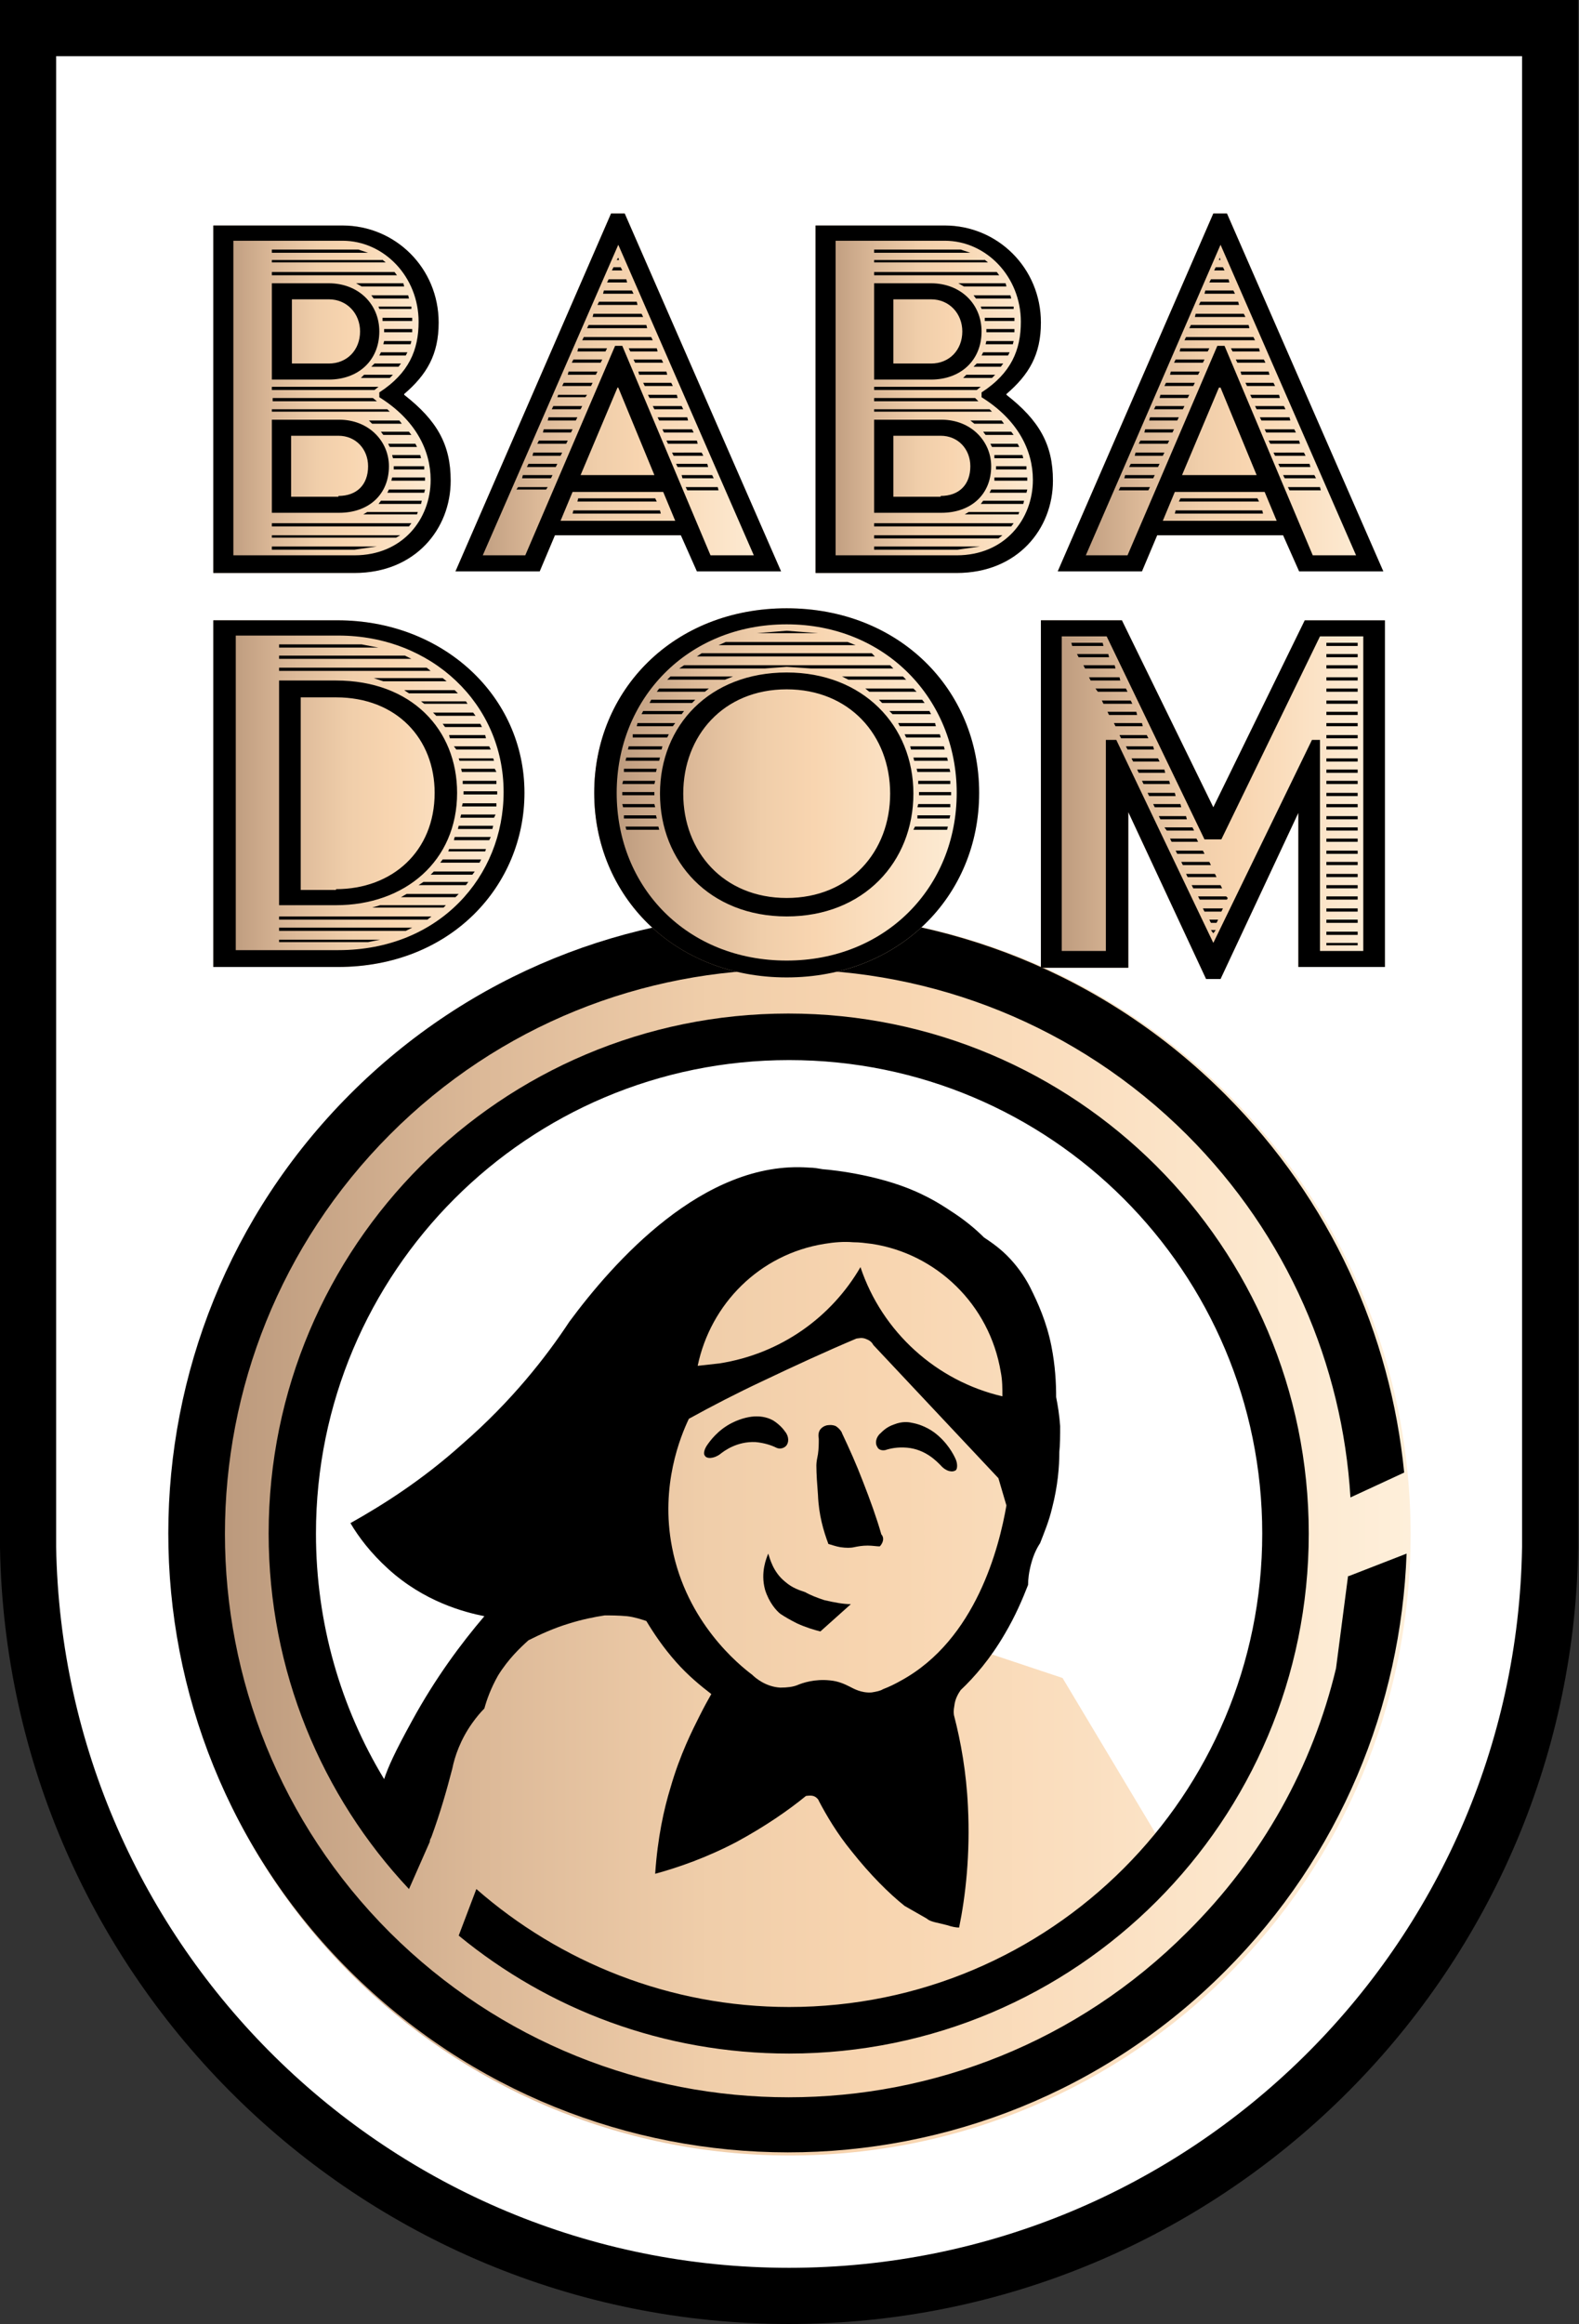 <?xml version="1.0" encoding="utf-8"?>
<!-- Generator: Adobe Illustrator 24.3.0, SVG Export Plug-In . SVG Version: 6.00 Build 0)  -->
<svg version="1.2" baseProfile="tiny" id="Vrstva_1"
	 xmlns="http://www.w3.org/2000/svg" xmlns:xlink="http://www.w3.org/1999/xlink" x="0px" y="0px" viewBox="0 0 196.9 289.6"
	 overflow="visible" xml:space="preserve">
<rect x="0" y="0" width="196.9" height="289.6" fill="#333333" stroke="none"/>
<g>
	<circle fill="#FFFFFF" cx="98.5" cy="191.1" r="59.3"/>
	<path fill="#FFFFFF" stroke="#000000" stroke-width="7" stroke-miterlimit="10" d="M3.5,3.5v189.3h0c0.9,51.7,43.1,93.3,94.9,93.3
		s94.1-41.6,94.9-93.3h0V3.5H3.5z"/>
	<linearGradient id="SVGID_1_" gradientUnits="userSpaceOnUse" x1="21.103" y1="191.125" x2="175.827" y2="191.125">
		<stop  offset="0" style="stop-color:#B49276"/>
		<stop  offset="4.789824e-02" style="stop-color:#BC9A7D"/>
		<stop  offset="0.254" style="stop-color:#DCB998"/>
		<stop  offset="0.436" style="stop-color:#F0CEAA"/>
		<stop  offset="0.573" style="stop-color:#F8D5B0"/>
		<stop  offset="1" style="stop-color:#FEEFDA"/>
	</linearGradient>
	<path fill="url(#SVGID_1_)" d="M98.5,113.8c-42.7,0-77.4,34.6-77.4,77.4s34.6,77.4,77.4,77.4s77.4-34.6,77.4-77.4
		S141.2,113.8,98.5,113.8z M144.3,228.8l-11.8-19.7l-10.2-3.4l-5.8,4.4l9.2-13.6l2.7-14l1.4-13.3l-11.6-15.7l-20.8-3.4l-15.3,12.6
		L78,196.2l-12.9,2.7l-15.2,26.2c-6.8-9.6-10.7-21.3-10.7-34c0-32.8,26.6-59.3,59.3-59.3s59.3,26.6,59.3,59.3
		C157.8,205.4,152.7,218.6,144.3,228.8z"/>
	<g>
		<path d="M166.6,207.9c-2.9,12.1-9.1,23.5-18.6,32.9c-27.4,27.4-71.9,27.4-99.4,0c-27.4-27.4-27.4-71.9,0-99.4s71.9-27.4,99.4,0
			c12.6,12.6,19.4,28.7,20.4,45.2l6.7-3.1c-1.7-17.2-9.1-33.9-22.3-47.1c-30.2-30.2-79.1-30.2-109.2,0s-30.2,79.1,0,109.2
			s79.1,30.2,109.2,0c14.4-14.4,21.9-33.1,22.6-52l-7.2,2.8c0,0-0.1,0-0.1,0"/>
	</g>
	<g>
		<g>
			<g>
				<linearGradient id="SVGID_2_" gradientUnits="userSpaceOnUse" x1="26.632" y1="49.661" x2="56.185" y2="49.661">
					<stop  offset="0" style="stop-color:#B49276"/>
					<stop  offset="4.789824e-02" style="stop-color:#BC9A7D"/>
					<stop  offset="0.254" style="stop-color:#DCB998"/>
					<stop  offset="0.436" style="stop-color:#F0CEAA"/>
					<stop  offset="0.573" style="stop-color:#F8D5B0"/>
					<stop  offset="1" style="stop-color:#FEEFDA"/>
				</linearGradient>
				<path fill="url(#SVGID_2_)" d="M26.6,28.1h16.1c6.6,0,12,5.3,12,12.1c0,4-1.5,6.5-4.3,8.9v0.1c4.1,3.2,5.8,6.2,5.8,10.7
					c0,6-4.4,11.5-12,11.5H26.6V28.1z"/>
				<linearGradient id="SVGID_3_" gradientUnits="userSpaceOnUse" x1="56.801" y1="48.942" x2="97.446" y2="48.942">
					<stop  offset="0" style="stop-color:#B49276"/>
					<stop  offset="4.789824e-02" style="stop-color:#BC9A7D"/>
					<stop  offset="0.254" style="stop-color:#DCB998"/>
					<stop  offset="0.436" style="stop-color:#F0CEAA"/>
					<stop  offset="0.573" style="stop-color:#F8D5B0"/>
					<stop  offset="1" style="stop-color:#FEEFDA"/>
				</linearGradient>
				<path fill="url(#SVGID_3_)" d="M76.2,26.6h1.7l19.5,44.6H87l-2-4.5H69.2l-1.9,4.5H56.8L76.2,26.6z"/>
				<linearGradient id="SVGID_4_" gradientUnits="userSpaceOnUse" x1="101.721" y1="49.661" x2="131.274" y2="49.661">
					<stop  offset="0" style="stop-color:#B49276"/>
					<stop  offset="4.789824e-02" style="stop-color:#BC9A7D"/>
					<stop  offset="0.254" style="stop-color:#DCB998"/>
					<stop  offset="0.436" style="stop-color:#F0CEAA"/>
					<stop  offset="0.573" style="stop-color:#F8D5B0"/>
					<stop  offset="1" style="stop-color:#FEEFDA"/>
				</linearGradient>
				<path fill="url(#SVGID_4_)" d="M101.7,28.1h16.1c6.6,0,12,5.3,12,12.1c0,4-1.5,6.5-4.3,8.9v0.1c4.1,3.2,5.8,6.2,5.8,10.7
					c0,6-4.4,11.5-12,11.5h-17.6V28.1z"/>
				<linearGradient id="SVGID_5_" gradientUnits="userSpaceOnUse" x1="131.888" y1="48.942" x2="172.532" y2="48.942">
					<stop  offset="0" style="stop-color:#B49276"/>
					<stop  offset="4.789824e-02" style="stop-color:#BC9A7D"/>
					<stop  offset="0.254" style="stop-color:#DCB998"/>
					<stop  offset="0.436" style="stop-color:#F0CEAA"/>
					<stop  offset="0.573" style="stop-color:#F8D5B0"/>
					<stop  offset="1" style="stop-color:#FEEFDA"/>
				</linearGradient>
				<path fill="url(#SVGID_5_)" d="M151.3,26.6h1.7l19.5,44.6H162l-2-4.5h-15.7l-1.9,4.5h-10.5L151.3,26.6z"/>
			</g>
			<linearGradient id="SVGID_6_" gradientUnits="userSpaceOnUse" x1="26.632" y1="98.859" x2="65.488" y2="98.859">
				<stop  offset="0" style="stop-color:#B49276"/>
				<stop  offset="4.789824e-02" style="stop-color:#BC9A7D"/>
				<stop  offset="0.254" style="stop-color:#DCB998"/>
				<stop  offset="0.436" style="stop-color:#F0CEAA"/>
				<stop  offset="0.573" style="stop-color:#F8D5B0"/>
				<stop  offset="1" style="stop-color:#FEEFDA"/>
			</linearGradient>
			<path fill="url(#SVGID_6_)" d="M26.6,77.3h15.5c13.1,0,23.3,9.4,23.3,21.5c0,11.5-9.1,21.7-23.3,21.7H26.6V77.3z"/>
			<linearGradient id="SVGID_7_" gradientUnits="userSpaceOnUse" x1="74.13" y1="98.861" x2="122.128" y2="98.861">
				<stop  offset="0" style="stop-color:#B49276"/>
				<stop  offset="4.789824e-02" style="stop-color:#BC9A7D"/>
				<stop  offset="0.254" style="stop-color:#DCB998"/>
				<stop  offset="0.436" style="stop-color:#F0CEAA"/>
				<stop  offset="0.573" style="stop-color:#F8D5B0"/>
				<stop  offset="1" style="stop-color:#FEEFDA"/>
			</linearGradient>
			<path fill="url(#SVGID_7_)" d="M98.1,75.8c14,0,24,10.1,24,23c0,12.9-10,23-24,23c-14.1,0-24-10.2-24-23
				C74.1,86,84,75.8,98.1,75.8z"/>
			<linearGradient id="SVGID_8_" gradientUnits="userSpaceOnUse" x1="129.735" y1="99.58" x2="172.754" y2="99.58">
				<stop  offset="0" style="stop-color:#B49276"/>
				<stop  offset="4.789824e-02" style="stop-color:#BC9A7D"/>
				<stop  offset="0.254" style="stop-color:#DCB998"/>
				<stop  offset="0.436" style="stop-color:#F0CEAA"/>
				<stop  offset="0.573" style="stop-color:#F8D5B0"/>
				<stop  offset="1" style="stop-color:#FEEFDA"/>
			</linearGradient>
			<path fill="url(#SVGID_8_)" d="M129.7,77.3h10.2l11.4,23.3l11.4-23.3h10v43.2h-10.8v-19.2l-9.7,20.7h-1.8l-9.7-20.8v19.4h-10.9
				V77.3z"/>
		</g>
		<g>
			<g>
				<path d="M26.6,28.1h16.1c6.6,0,12,5.3,12,12.1c0,4-1.5,6.5-4.3,8.9v0.1c4.1,3.2,5.8,6.2,5.8,10.7c0,6-4.4,11.5-12,11.5H26.6
					V28.1z M44.2,69.2c6,0,9.5-4.5,9.5-9.4c0-3.7-1.9-7.5-6.4-10.3v-0.6c3.7-2.4,4.9-5.3,4.9-8.8c0-5.6-4.3-10.1-9.5-10.1H29.1v39.2
					H44.2z M33.9,31.1h10.8l1.2,0.4h-12V31.1z M33.9,32.4h13.8l-0.1-0.1l0.5,0.4H33.9V32.4z M33.9,33.9h15.3l0.3,0.4H33.9V33.9z
					 M33.9,35.3H41c3.7,0,6.3,2.6,6.3,6c0,3.6-2.6,6-6.3,6h-7.1V35.3z M33.9,48.2h13.3l-0.5,0.4H33.9V48.2z M33.9,49.6h12.6l0.5,0.4
					h-13V49.6z M33.9,51h14.4l0.3,0.3H33.9V51z M33.9,52.3h8.4c3.7,0,6.2,2.7,6.2,5.8c0,3.5-2.5,5.8-6.2,5.8h-8.4V52.3z M33.9,65.2
					h17.4l-0.3,0.4H33.9V65.2z M33.9,66.7h16L49.4,67H33.9V66.7z M33.9,68.1H47l-2.8,0.4H33.9V68.1z M41,45.3c2.3,0,3.9-1.7,3.9-4
					c0-2.2-1.6-4-3.9-4h-4.6v8H41z M42.2,61.8c2.3,0,3.7-1.4,3.7-3.7c0-2.1-1.5-3.8-3.7-3.8h-5.9v7.6H42.2z M50.3,35.3l0.1,0.4h-5.3
					l-0.7-0.4H50.3z M45.4,46.7H49l-0.4,0.4H45L45.4,46.7z M45.8,63.8h6.3l-0.1,0.3h-6.7L45.8,63.8z M49.8,52.4l0.3,0.4h-3.7
					L46,52.4H49.8z M46.3,36.8h4.6l0.1,0.4h-4.4L46.3,36.8z M46.7,45.3h3.3l-0.3,0.4h-3.4L46.7,45.3z M47.2,38.2h4.1v0.3h-4
					L47.2,38.2z M47.5,62.4h5.1l-0.1,0.4h-5.3L47.5,62.4z M47.5,43.9h3.3l-0.2,0.4h-3.3L47.5,43.9z M51,53.8l0.3,0.4h-3.5l-0.3-0.4
					H51z M47.7,39.6h3.7v0.4h-3.7L47.7,39.6z M47.9,42.5h3.4l-0.1,0.4h-3.4L47.9,42.5z M47.9,41h3.5v0.4h-3.5V41z M48.5,61H53
					l-0.1,0.4h-4.6L48.5,61z M51.8,55.3l0.2,0.4h-3.4l-0.2-0.4H51.8z M48.9,59.5h4.1v0.4h-4.2L48.9,59.5z M48.9,56.7h3.5l0.1,0.4H49
					L48.9,56.7z M49.1,58.1h3.8v0.4h-3.8V58.1z"/>
				<path d="M76.2,26.6h1.7l19.5,44.6H86.9l-2-4.5H69.2l-1.9,4.5H56.8L76.2,26.6z M65.5,69.2l11.2-26.1h0.9l11,26.1H94L77.1,30.5
					L60.2,69.2H65.5z M64.6,60.7h3.7L68.1,61h-3.7L64.6,60.7z M65.2,59.2h3.7l-0.2,0.4h-3.6L65.2,59.2z M65.9,57.8h3.6l-0.2,0.4
					h-3.6L65.9,57.8z M66.5,56.4h3.6l-0.2,0.4h-3.5L66.5,56.4z M67.2,54.9h3.6l-0.2,0.4H67L67.2,54.9z M67.8,53.5h3.6l-0.2,0.4h-3.5
					L67.8,53.5z M68.4,52h3.6l-0.2,0.4h-3.5L68.4,52z M69,50.6h3.6L72.4,51h-3.6L69,50.6z M69.6,49.2h3.6L73,49.5h-3.5L69.6,49.2z
					 M84.2,64.9l-1.5-3.6H71.4l-1.5,3.6H84.2z M70.3,47.7h3.6l-0.2,0.4h-3.6L70.3,47.7z M70.9,46.3h3.6l-0.2,0.4h-3.5L70.9,46.3z
					 M71.5,44.8h3.6l-0.2,0.4h-3.6L71.5,44.8z M71.5,63.6h10.8l0.1,0.4h-11L71.5,63.6z M72.1,43.4h3.6l-0.2,0.4H72L72.1,43.4z
					 M72.1,62.1h9.6l0.2,0.4H72L72.1,62.1z M81.6,59.2l-4.5-10.9h-0.1l-4.6,10.9H81.6z M72.8,42h8.4l0.2,0.4h-8.8L72.8,42z
					 M73.4,40.5h7.2l0.1,0.4h-7.5L73.4,40.5z M74,39.1h6l0.2,0.4h-6.3L74,39.1z M74.7,37.6h4.7l0.1,0.4h-5L74.7,37.6z M75.3,36.2
					h3.5l0.2,0.4h-3.8L75.3,36.2z M75.9,34.8h2.2l0.1,0.4h-2.5L75.9,34.8z M76.5,33.3h0.9l0.2,0.4h-1.3L76.5,33.3z M77.1,32.1
					l0.1,0.3h-0.3L77.1,32.1z M78.4,43.4h3.5l0.1,0.4h-3.4L78.4,43.4z M79,44.8h3.5l0.2,0.4h-3.5L79,44.8z M79.6,46.3h3.5l0.1,0.4
					h-3.5L79.6,46.3z M80.2,47.7h3.5l0.2,0.4h-3.5L80.2,47.7z M80.8,49.2h3.6l0.1,0.4H81L80.8,49.2z M81.4,50.6H85l0.2,0.4h-3.6
					L81.4,50.6z M82,52h3.7l0.1,0.4h-3.6L82,52z M82.6,53.5h3.7l0.2,0.4h-3.7L82.6,53.5z M86.9,54.9l0.1,0.4h-3.7l-0.2-0.4H86.9z
					 M87.5,56.4l0.2,0.4H84l-0.2-0.4H87.5z M88.2,57.8l0.1,0.4h-3.8l-0.2-0.4H88.2z M88.8,59.2l0.2,0.4h-3.9L85,59.2H88.8z
					 M89.5,60.7l0.1,0.4h-3.9l-0.2-0.4H89.5z"/>
				<path d="M101.7,28.1h16.1c6.6,0,12,5.3,12,12.1c0,4-1.5,6.5-4.3,8.9v0.1c4.1,3.2,5.8,6.2,5.8,10.7c0,6-4.4,11.5-12,11.5h-17.6
					V28.1z M119.3,69.2c6,0,9.5-4.5,9.5-9.4c0-3.7-1.9-7.5-6.4-10.3v-0.6c3.7-2.4,4.9-5.3,4.9-8.8c0-5.6-4.3-10.1-9.5-10.1h-13.6
					v39.2H119.3z M109,31.1h10.8l1.2,0.4h-12V31.1z M109,32.4h13.8l-0.1-0.1l0.5,0.4H109V32.4z M109,33.9h15.3l0.3,0.4H109V33.9z
					 M109,35.3h7.1c3.7,0,6.3,2.6,6.3,6c0,3.6-2.6,6-6.3,6H109V35.3z M109,48.2h13.3l-0.5,0.4H109V48.2z M109,49.6h12.6L122,50h-13
					V49.6z M109,51h14.4l0.3,0.3H109V51z M109,52.3h8.4c3.7,0,6.2,2.7,6.2,5.8c0,3.5-2.5,5.8-6.2,5.8H109V52.3z M109,65.2h17.4
					l-0.3,0.4H109V65.2z M109,66.7h16l-0.5,0.4H109V66.7z M109,68.1h13.2l-2.8,0.4H109V68.1z M116.1,45.3c2.3,0,3.9-1.7,3.9-4
					c0-2.2-1.6-4-3.9-4h-4.7v8H116.1z M117.3,61.8c2.3,0,3.7-1.4,3.7-3.7c0-2.1-1.5-3.8-3.7-3.8h-5.9v7.6H117.3z M125.4,35.3
					l0.1,0.4h-5.3l-0.7-0.4H125.4z M120.5,46.7h3.6l-0.4,0.4h-3.6L120.5,46.7z M120.8,63.8h6.3l-0.1,0.3h-6.7L120.8,63.8z
					 M124.9,52.4l0.3,0.4h-3.7l-0.5-0.4H124.9z M121.4,36.8h4.6l0.1,0.4h-4.4L121.4,36.8z M121.8,45.3h3.3l-0.3,0.4h-3.4L121.8,45.3
					z M122.3,38.2h4.1v0.3h-4L122.3,38.2z M122.6,62.4h5.1l-0.1,0.4h-5.3L122.6,62.4z M122.6,43.9h3.3l-0.2,0.4h-3.3L122.6,43.9z
					 M126.1,53.8l0.3,0.4h-3.5l-0.3-0.4H126.1z M122.8,39.6h3.7v0.4h-3.7L122.8,39.6z M123,42.5h3.4l-0.1,0.4h-3.4L123,42.5z
					 M123,41h3.5v0.4H123V41z M123.6,61h4.5l-0.1,0.4h-4.6L123.6,61z M126.9,55.3l0.2,0.4h-3.4l-0.2-0.4H126.9z M124,59.5h4.1v0.4
					H124L124,59.5z M124,56.7h3.5l0.1,0.4h-3.6L124,56.7z M124.2,58.1h3.8v0.4h-3.8V58.1z"/>
				<path d="M151.3,26.6h1.7l19.5,44.6H162l-2-4.5h-15.7l-1.9,4.5h-10.5L151.3,26.6z M140.6,69.2l11.2-26.1h0.9l11,26.1h5.4
					l-16.9-38.7l-16.8,38.7H140.6z M139.7,60.7h3.7l-0.2,0.4h-3.7L139.7,60.7z M140.3,59.2h3.7l-0.2,0.4h-3.6L140.3,59.2z M141,57.8
					h3.6l-0.2,0.4h-3.6L141,57.8z M141.6,56.4h3.6l-0.2,0.4h-3.5L141.6,56.4z M142.2,54.9h3.6l-0.2,0.4H142L142.2,54.9z M142.8,53.5
					h3.6l-0.2,0.4h-3.5L142.8,53.5z M143.4,52h3.6l-0.2,0.4h-3.5L143.4,52z M144.1,50.6h3.6l-0.2,0.4h-3.6L144.1,50.6z M144.7,49.2
					h3.6l-0.2,0.4h-3.5L144.7,49.2z M159.2,64.9l-1.5-3.6h-11.2l-1.5,3.6H159.2z M145.4,47.7h3.6l-0.2,0.4h-3.6L145.4,47.7z
					 M146,46.3h3.6l-0.2,0.4h-3.5L146,46.3z M146.6,44.8h3.6l-0.2,0.4h-3.6L146.6,44.8z M146.6,63.6h10.8l0.1,0.4h-11L146.6,63.6z
					 M147.2,43.4h3.6l-0.2,0.4h-3.5L147.2,43.4z M147.2,62.1h9.6l0.2,0.4h-10L147.2,62.1z M156.7,59.2l-4.5-10.9H152l-4.6,10.9
					H156.7z M147.9,42h8.4l0.2,0.4h-8.8L147.9,42z M148.5,40.5h7.2l0.1,0.4h-7.5L148.5,40.5z M149.1,39.1h6l0.2,0.4H149L149.1,39.1z
					 M149.7,37.6h4.7l0.1,0.4h-5L149.7,37.6z M150.3,36.2h3.5l0.2,0.4h-3.8L150.3,36.2z M151,34.8h2.2l0.1,0.4h-2.5L151,34.8z
					 M151.6,33.3h0.9l0.2,0.4h-1.3L151.6,33.3z M152.1,32.1l0.1,0.3H152L152.1,32.1z M153.5,43.4h3.5l0.1,0.4h-3.4L153.5,43.4z
					 M154.1,44.8h3.5l0.2,0.4h-3.5L154.1,44.8z M154.7,46.3h3.5l0.1,0.4h-3.5L154.7,46.3z M155.3,47.7h3.5l0.2,0.4h-3.5L155.3,47.7z
					 M155.9,49.2h3.6l0.1,0.4h-3.5L155.9,49.2z M156.5,50.6h3.6l0.2,0.4h-3.6L156.5,50.6z M157.1,52h3.7l0.1,0.4h-3.6L157.1,52z
					 M157.7,53.5h3.7l0.2,0.4h-3.7L157.7,53.5z M162,54.9l0.1,0.4h-3.7l-0.2-0.4H162z M162.6,56.4l0.2,0.4H159l-0.2-0.4H162.6z
					 M163.3,57.8l0.1,0.4h-3.8l-0.2-0.4H163.3z M163.9,59.2l0.2,0.4h-3.9l-0.2-0.4H163.9z M164.6,60.7l0.1,0.4h-3.9l-0.2-0.4H164.6z
					"/>
			</g>
			<path d="M26.6,77.3h15.5c13.1,0,23.3,9.4,23.3,21.5c0,11.5-9.1,21.7-23.3,21.7H26.6V77.3z M42.2,118.4c12.6,0,20.6-9.2,20.6-19.7
				c0-11-9-19.5-20.6-19.5H29.4v39.2H42.2z M34.8,80.3h10.3l2.1,0.4H34.8V80.3z M34.8,81.7h15.7l0.8,0.4H34.8V81.7z M34.8,83.2h18.4
				l0.5,0.4H34.8V83.2z M34.8,84.8h7.1c9.4,0,15.1,6.1,15.1,14c0,8.5-6.5,14-15.1,14h-7.1V84.8z M34.8,114.2h19l-0.5,0.4H34.8V114.2
				z M34.8,115.6h16.6l-0.8,0.4H34.8V115.6z M34.8,117.1h12.6l-1.5,0.3H34.8V117.1z M41.9,110.8c7,0,12.3-4.7,12.3-12
				c0-6.7-4.7-11.9-12.3-11.9h-4.4v24H41.9z M47.4,112.8h8.2l-0.3,0.3h-8.9L47.4,112.8z M55.2,84.5L55.2,84.5l0.5,0.4h-7.9l-1.2-0.4
				H55.2z M50.7,111.4h6.5l-0.4,0.4H50L50.7,111.4z M56.7,86l0.4,0.4H51L50.4,86H56.7z M52.8,109.9h5.6l-0.3,0.4h-5.9L52.8,109.9z
				 M58.1,87.4l0.2,0.3h-5.4l-0.4-0.3H58.1z M54.1,108.6h5.1l-0.3,0.4h-5.2L54.1,108.6z M54,88.8h5l0.3,0.4h-4.9L54,88.8z
				 M55.2,107.1h4.8l-0.2,0.4h-4.9L55.2,107.1z M55.2,90.2h4.7l0.2,0.4h-4.6L55.2,90.2z M56,105.8h4.6l-0.1,0.3h-4.6L56,105.8z
				 M56,91.6h4.5l0.1,0.4h-4.5L56,91.6z M56.6,93H61l0.2,0.4h-4.3L56.6,93z M56.7,104.3h4.5l-0.2,0.4h-4.4L56.7,104.3z M57.2,102.9
				h4.3l-0.1,0.4h-4.3L57.2,102.9z M57.2,94.5h4.3l0.1,0.3h-4.3L57.2,94.5z M57.5,95.8h4.2l0.2,0.4h-4.3L57.5,95.8z M57.5,101.5h4.3
				l-0.2,0.4h-4.2L57.5,101.5z M57.7,100.1h4.2v0.4h-4.3L57.7,100.1z M57.7,97.3h4.2v0.4h-4.2V97.3z M57.8,98.6H62V99h-4.2V98.6z"/>
			<path d="M98.1,75.8c14,0,24,10.1,24,23c0,12.9-10,23-24,23c-14.1,0-24-10.2-24-23C74.1,86,84,75.8,98.1,75.8z M98.1,119.7
				c12.3,0,21.2-9.1,21.2-20.9c0-11.7-8.9-21-21.2-21c-12.4,0-21.2,9.3-21.2,21C76.9,110.6,85.7,119.7,98.1,119.7z M77.7,97.3h4
				l-0.1,0.4h-4L77.7,97.3z M77.6,98.7h4v0.4h-4V98.7z M77.6,100.2h4l0.1,0.4h-4L77.6,100.2z M77.8,95.8h4.1l-0.1,0.4h-4L77.8,95.8z
				 M77.8,101.6h4l0.1,0.4h-4.1L77.8,101.6z M78.1,94.4h4.2l-0.1,0.4H78L78.1,94.4z M78,103h4.1l0.1,0.4h-4.1L78,103z M78.4,93h4.2
				l-0.1,0.4h-4.2L78.4,93z M78.9,91.5h4.5l-0.2,0.4h-4.3L78.9,91.5z M79.5,90.1h4.7l-0.3,0.4h-4.5L79.5,90.1z M80.2,88.6h5.1L85,89
				h-5L80.2,88.6z M81.2,87.2h5.5l-0.4,0.4h-5.3L81.2,87.2z M82.2,85.8h6.2l-0.5,0.4h-6L82.2,85.8z M98.1,83.8
				c9.5,0,15.8,6.6,15.8,15.1s-6.2,15.3-15.8,15.3c-9.6,0-15.8-6.8-15.8-15.3S88.5,83.8,98.1,83.8z M83.6,84.3h7.8l-1,0.4h-7.2
				L83.6,84.3z M85.3,82.9H111l0.4,0.4h-10.3l-3-0.2l-2.7,0.2H84.7L85.3,82.9z M98.1,111.9c7.9,0,12.9-5.8,12.9-13
				c0-7.3-5.1-13-12.9-13c-7.9,0-12.9,5.8-12.9,13C85.2,106.1,90.2,111.9,98.1,111.9z M87.5,81.4h21.2l0.4,0.4H86.9L87.5,81.4z
				 M90.5,80h15.2l1,0.4H89.6L90.5,80z M98.1,78.6l3.9,0.3h-7.6L98.1,78.6z M112.6,84.3L112.6,84.3l0.4,0.4h-7.2l-0.8-0.4H112.6z
				 M113.9,85.8l0.4,0.4h-5.9l-0.5-0.4H113.9z M115,87.2l0.3,0.4H110l-0.4-0.4H115z M115.9,88.6l0.2,0.4h-4.8l-0.4-0.4H115.9z
				 M112,90.1h4.6l0.1,0.4h-4.5L112,90.1z M112.8,91.5h4.4l0.1,0.4h-4.3L112.8,91.5z M113.5,93h4.2l0.1,0.4h-4.2L113.5,93z
				 M113.9,94.4h4.2l0.1,0.4h-4.2L113.9,94.4z M114.1,103h4.1l-0.1,0.4h-4.2L114.1,103z M114.3,95.8h4.1l0.1,0.4h-4.1L114.3,95.8z
				 M114.4,101.6h4.1l-0.1,0.4h-4L114.4,101.6z M114.5,100.2h4v0.4h-4.1L114.5,100.2z M114.5,97.3h4v0.4h-4V97.3z M114.6,98.7h4v0.4
				h-4V98.7z"/>
			<path d="M129.7,77.3h10.2l11.4,23.3l11.4-23.3h10v43.2h-10.8v-19.2l-9.7,20.7h-1.8l-9.7-20.8v19.4h-10.9V77.3z M137.9,118.4V92.2
				h1.3l12.1,25.3l12.3-25.3h1v26.3h5.4V79.3h-5.4l-12.3,25.3h-2.1L138,79.3h-5.6v39.2H137.9z M133.6,80.1h3.9l0.1,0.4h-3.9
				L133.6,80.1z M134.3,81.5h3.9l0.1,0.4h-3.8L134.3,81.5z M135.1,82.9h3.9l0.1,0.4h-3.8L135.1,82.9z M135.8,84.4h3.8l0.1,0.4H136
				L135.8,84.4z M136.6,85.8h3.8l0.2,0.4h-3.7L136.6,85.8z M137.4,87.3h3.6l0.2,0.4h-3.6L137.4,87.3z M138.1,88.7h3.6l0.1,0.4h-3.5
				L138.1,88.7z M138.9,90.1h3.5l0.1,0.4h-3.4L138.9,90.1z M139.6,91.6h3.4l0.2,0.4h-3.4L139.6,91.6z M140.4,93h3.4l0.1,0.4h-3.3
				L140.4,93z M141.1,94.5h3.3l0.2,0.4h-3.3L141.1,94.5z M141.8,95.9h3.4l0.1,0.4H142L141.8,95.9z M142.4,97.3h3.4l0.1,0.4h-3.3
				L142.4,97.3z M143.1,98.8h3.4l0.1,0.4h-3.3L143.1,98.8z M143.8,100.2h3.4l0.1,0.4h-3.3L143.8,100.2z M144.5,101.7h3.4l0.1,0.4
				h-3.3L144.5,101.7z M145.2,103.1h3.5l0.2,0.4h-3.4L145.2,103.1z M145.9,104.5h3.3l0.2,0.4h-3.3L145.9,104.5z M146.6,106h3.4
				l0.2,0.4h-3.4L146.6,106z M147.3,107.4h3.5l0.2,0.4h-3.5L147.3,107.4z M151.5,108.9l0.2,0.4h-3.6l-0.2-0.4H151.5z M152.2,110.3
				l0.2,0.4h-3.6l-0.2-0.4H152.2z M152.9,111.7l0.2,0.2l-0.1,0.2h-3.4l-0.2-0.4H152.9z M152.5,113.2l-0.2,0.4h-2.1l-0.2-0.4H152.5z
				 M151.9,114.6l-0.2,0.4h-0.7l-0.2-0.4H151.9z M151.6,115.9l-0.3,0.4l-0.3-0.4H151.6z M165.4,80.1h3.9v0.4h-3.9V80.1z M165.4,81.5
				h3.9v0.4h-3.9V81.5z M165.4,82.9h3.9v0.4h-3.9V82.9z M165.4,84.4h3.9v0.4h-3.9V84.4z M165.4,85.8h3.9v0.4h-3.9V85.8z M165.4,87.3
				h3.9v0.4h-3.9V87.3z M165.4,88.7h3.9v0.4h-3.9V88.7z M165.4,90.1h3.9v0.4h-3.9V90.1z M165.4,91.6h3.9v0.4h-3.9V91.6z M165.4,93
				h3.9v0.4h-3.9V93z M165.4,94.5h3.9v0.4h-3.9V94.5z M165.4,95.9h3.9v0.4h-3.9V95.9z M165.4,97.3h3.9v0.4h-3.9V97.3z M165.4,98.8
				h3.9v0.4h-3.9V98.8z M165.4,100.2h3.9v0.4h-3.9V100.2z M165.4,101.7h3.9v0.4h-3.9V101.7z M165.4,103.1h3.9v0.4h-3.9V103.1z
				 M165.4,104.5h3.9v0.4h-3.9V104.5z M165.4,106h3.9v0.4h-3.9V106z M165.4,107.4h3.9v0.4h-3.9V107.4z M165.4,108.9h3.9v0.4h-3.9
				V108.9z M165.4,110.3h3.9v0.4h-3.9V110.3z M165.4,111.7h3.9v0.4h-3.9V111.7z M165.4,113.2h3.9v0.4h-3.9V113.2z M165.4,114.6h3.9
				v0.4h-3.9V114.6z M165.4,116.1h3.9v0.4h-3.9V116.1z M165.4,117.5h3.9v0.3h-3.9V117.5z"/>
		</g>
	</g>
	<g>
		<path d="M95.8,193.6c-0.2,0.5-1,2.3-0.4,4.5c0.5,1.6,1.4,2.6,1.9,3c0.6,0.4,1.3,0.8,2.1,1.2c1.1,0.5,2.1,0.8,2.9,1l3.8-3.4
			c-0.9,0-2-0.2-3.3-0.5c-0.9-0.3-1.7-0.6-2.4-1c-0.6-0.2-1.6-0.5-2.5-1.3C96.4,195.9,96,194.2,95.8,193.6z"/>
		<path d="M103.3,192.4c0.4,0.1,0.9,0.3,1.5,0.4c0.7,0.1,1.3,0.1,1.7,0c0.5-0.1,1-0.2,1.7-0.2c0.6,0,1.1,0.1,1.5,0.1
			c0.1-0.1,0.3-0.3,0.4-0.7c0.1-0.4-0.1-0.7-0.2-0.8c-0.6-2.1-1.4-4.3-2.3-6.6c-0.8-2.1-1.7-4.1-2.6-6c0-0.1-0.3-0.6-0.8-0.9
			c-0.5-0.2-0.9-0.1-1-0.1c-0.1,0-0.5,0.1-0.8,0.4c-0.5,0.5-0.3,1.2-0.3,1.3c0,0.6,0,1.2-0.1,1.9c-0.1,0.5-0.2,1-0.2,1.4
			c0,1.1,0.1,2.4,0.2,3.7C102.1,188.8,102.7,190.8,103.3,192.4z"/>
		<path d="M89.8,181.2c0.5-0.4,2.1-1.6,4.4-1.5c1.1,0.1,2,0.4,2.6,0.7c0.4,0.2,0.9,0.1,1.2-0.2c0.4-0.4,0.4-1.2-0.1-1.8
			c-0.2-0.3-0.7-0.9-1.5-1.4c-0.9-0.5-1.8-0.5-2.1-0.5c-0.7,0-1.8,0.2-3,0.8c-1.8,0.9-2.8,2.3-3.2,2.9c-0.3,0.5-0.4,1-0.2,1.2
			C88.1,181.8,89,181.8,89.8,181.2z"/>
		<path d="M110.4,180.7c0.6-0.2,1.5-0.4,2.7-0.3c2.3,0.2,3.7,1.7,4.2,2.2c0.7,0.8,1.5,0.9,1.9,0.6c0.2-0.2,0.2-0.8,0-1.3
			c-0.3-0.7-1.1-2.2-2.7-3.4c-1.1-0.8-2.2-1.1-2.8-1.2c-0.4-0.1-1.2-0.2-2.2,0.2c-0.9,0.3-1.4,0.8-1.7,1.1c-0.6,0.5-0.7,1.3-0.4,1.7
			C109.5,180.6,109.9,180.8,110.4,180.7z"/>
		<path d="M98.3,126.3c-35.8,0-64.8,29-64.8,64.8c0,17.1,6.6,32.7,17.5,44.3l2.6-5.9c0,0,0-0.1,0-0.1c0-0.1,0.1-0.3,0.2-0.5
			c1.1-3,1.9-5.8,2.6-8.5c0.3-1.5,1-3.6,2.5-5.7c0.5-0.7,1-1.3,1.5-1.8c0.3-1.1,0.8-2.5,1.7-4.1c1.3-2.1,2.8-3.5,3.8-4.4
			c1.4-0.7,3.1-1.5,5.1-2.1c1.6-0.5,3.1-0.8,4.4-1c0.8,0,1.7,0,2.8,0.1c0.9,0.1,1.8,0.4,2.4,0.6c0.9,1.5,2.1,3.3,3.7,5.1
			c1.5,1.7,3.1,3,4.4,4c-0.4,0.7-0.9,1.6-1.5,2.8c-0.8,1.6-2.4,4.7-3.6,8.9c-0.8,2.6-1.6,6.2-1.9,10.7c2.9-0.8,6.4-2,10.2-4
			c3.5-1.9,6.4-3.9,8.6-5.7c0.1,0,0.5-0.1,0.9,0c0.4,0.1,0.7,0.5,0.7,0.6c1,1.9,2.3,4.1,4.1,6.3c2.3,2.9,4.6,5.2,6.6,6.8l2.8,1.6
			c0.4,0.4,1.4,0.5,2.5,0.8c0.6,0.2,1.1,0.3,1.5,0.3c0.8-3.9,1.4-9.1,1.1-15.1c-0.2-4.3-0.9-8.1-1.7-11.2c-0.1-0.3-0.1-0.8,0-1.3
			c0.1-1,0.6-1.7,0.8-2c1.7-1.6,3.7-3.9,5.5-7c1.3-2.2,2.2-4.3,2.9-6.1c0-0.7,0.1-1.6,0.4-2.7c0.3-1.1,0.7-1.9,1.1-2.5
			c0.5-1.3,1.1-2.7,1.5-4.4c0.7-2.7,0.9-5.1,0.9-7c0.1-0.9,0.1-2,0.1-3.2c-0.1-1.4-0.3-2.6-0.5-3.6c0-1.7-0.1-3.9-0.6-6.4
			c-0.6-3-1.7-5.4-2.6-7.2c-0.5-1-1.3-2.3-2.5-3.6c-1.2-1.3-2.4-2.1-3.3-2.7c-1-1-2.4-2.2-4.3-3.4c0,0-1.6-1.1-3.3-1.9
			c-4.8-2.4-11.1-3.1-12.5-3.2c-0.6-0.1-1.1-0.2-1.7-0.2c-13.2-1-24.5,11.9-29.9,19.2c-2.9,4.4-7.2,9.9-13.3,15.2
			c-5,4.5-9.9,7.6-14,9.9c1,1.7,2.5,3.7,4.7,5.7c4.5,4.1,9.5,5.4,12,5.9c-2.9,3.4-6.1,7.7-9,13c-2.2,4-3,5.8-3.5,7.3
			c-5.4-8.9-8.5-19.4-8.5-30.6c0-32.6,26.4-59,59-59s59,26.4,59,59s-26.4,59-59,59c-14.9,0-28.6-5.6-39-14.7l-2.2,5.8
			c11.2,9.2,25.5,14.7,41.2,14.7c35.8,0,64.8-29,64.8-64.8S134.1,126.3,98.3,126.3z M102.8,155c1.2-0.2,2.4-0.3,3.6-0.2
			c0.8,0,1.5,0.1,2.3,0.2c8,1.2,14.7,7.5,16.1,16c0.2,1,0.2,2,0.2,3c-8.2-1.9-15-8-17.7-16.1c-3.6,6.2-9.9,10.8-17.6,12
			c-0.9,0.1-1.8,0.2-2.7,0.3C88.6,162.5,94.7,156.3,102.8,155z M85.9,176.8c2.9-1.6,6-3.2,9.2-4.7c4-1.9,7.9-3.7,11.7-5.3
			c0.2,0,0.7-0.2,1.3,0.1c0.5,0.2,0.7,0.5,0.8,0.7l15.6,16.6l1,3.4c-0.9,5.2-3.8,16.7-13.1,21.8c-0.7,0.4-1.5,0.8-2.3,1.1
			c-0.3,0.2-0.8,0.3-1.4,0.4c-1.3,0.1-2.3-0.5-2.7-0.7c-0.6-0.3-1.4-0.7-2.5-0.8c-1.9-0.2-3.4,0.3-4.1,0.6c-0.5,0.2-1.2,0.3-2.1,0.3
			c-1.8-0.1-3.1-1.2-3.5-1.6c-1.6-1.2-8.2-6.5-10-15.9C82.3,185.1,84.9,178.9,85.9,176.8z"/>
	</g>
</g>
</svg>
